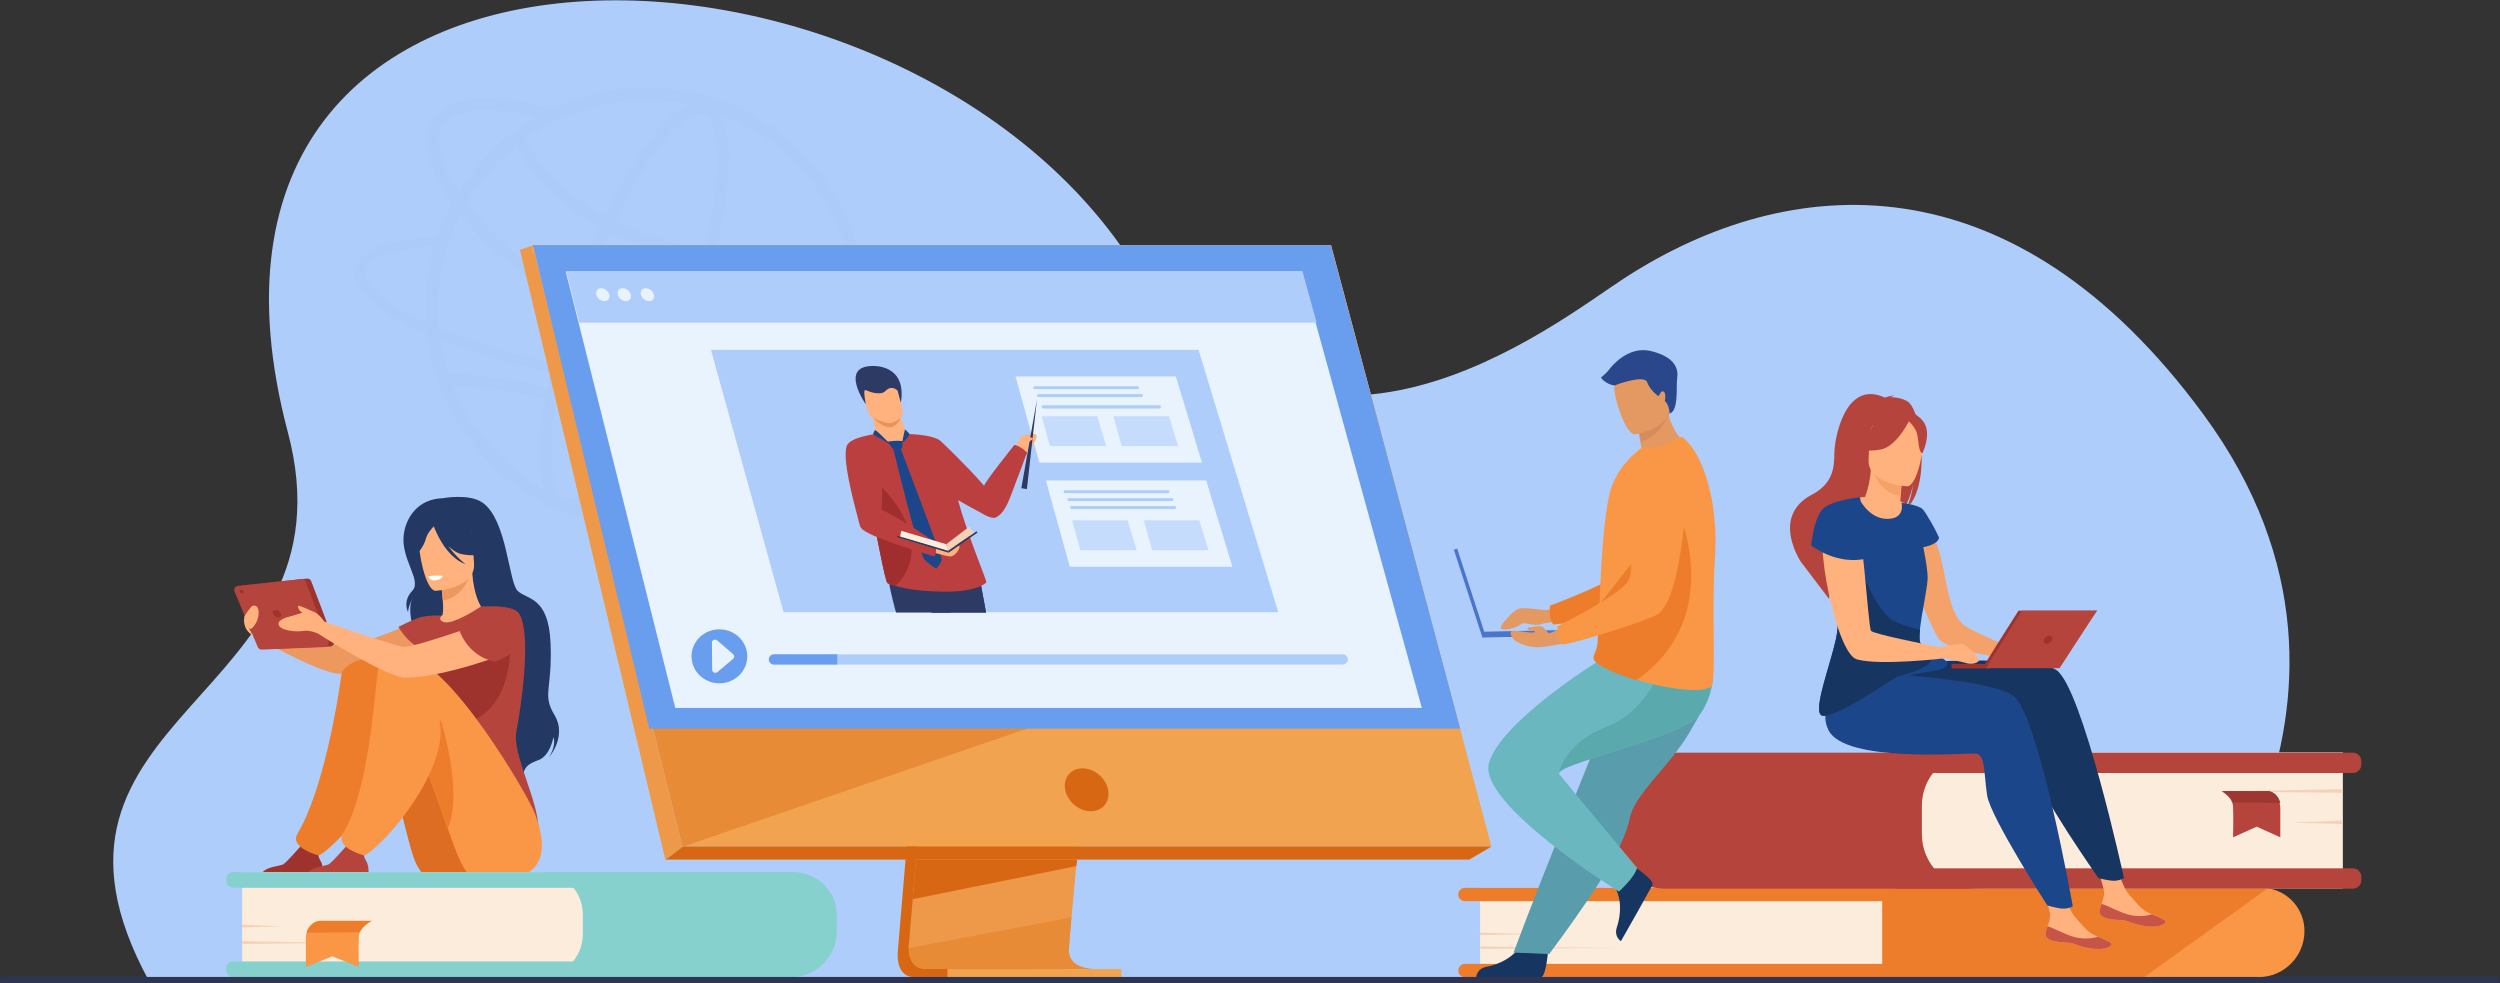 <?xml version="1.0" encoding="utf-8"?>
<svg viewBox="238.243 606.19 3821.761 1503.397" xmlns="http://www.w3.org/2000/svg">
  <rect x="238.243" y="606.19" width="3821.761" height="1503.397" fill="#333333" stroke="none"/>
  <defs>
    <clipPath id="clipPath412" clipPathUnits="userSpaceOnUse">
      <path id="path410" d="m 16439,8432.7 h -5671.1 l -642.3,2321.2 -49.2,177.9 -42,151.8 -98.58,356 h 5589.48 l 108.1,-356 46.1,-151.8 54.2,-177.9 705.3,-2321.2"/>
    </clipPath>
  </defs>
  <g transform="matrix(1.333, 0, 0, -1.333, 0, 2666.667)" id="g10">
    <g transform="scale(0.1)" id="g12">
      <g transform="scale(1.812)" id="g18">
        <path id="path20" style="fill-opacity: 1; fill-rule: nonzero; stroke: none; fill: rgb(175, 205, 251);" d="m 14656,2324.13 c 0,0 1644,1719.32 278,3580.81 -1212,1651.61 -2625,1538.72 -3661.8,868.48 C 10830.7,6487.95 9232.54,5190.97 8148.98,6871.53 6671.32,9163.39 1874.32,9320.66 2808.23,5794.58 3260.18,4088.2 999.115,4026.17 1930.25,2320.48 l 12725.75,3.65"/>
      </g>
      <path id="path22" style="fill:#ed985f;fill-opacity:1;fill-rule:nonzero;stroke:none" d="m 6738.13,8403.9 c 0,0 -835.93,-364.2 -987.67,-357.6 -151.74,6.6 -1086.75,284.8 -1086.75,284.8 l 23.8,-160.8 c 0,0 721.58,-415 973.85,-438.6 248.36,-23.2 1097.6,222.9 1179.59,274.9 81.99,51.9 135.45,344.7 -102.82,397.3"/>
      <path id="path24" style="fill:#233862;fill-opacity:1;fill-rule:nonzero;stroke:none" d="m 6863.72,9743.7 c 0,0 308.38,58.5 461.97,-53.6 278.22,-203.2 293.16,-903.6 397.43,-1008 104.28,-104.3 355.63,-59.8 378,-599.7 22.38,-539.9 -100.07,-585.1 45.76,-826.1 145.83,-241 -61.69,-482.2 -61.69,-482.2 0,0 84.99,133 48.56,229.1 0,0 -35.38,-212 -170.01,-261.6 -134.65,-49.7 -154.57,-86.1 -176.07,-159 0,0 -1148.63,588.6 -1149.89,1006.1 -1.25,417.4 -226.03,831 -115.65,1011.9 0,0 -49.16,-77.4 -55.19,-163.5 0,0 -66.23,126.9 48.57,245 114.8,118.2 -134.67,362.6 -97.73,645.8 25.35,194.4 161.75,407.3 445.94,415.8"/>
      <path id="path26" style="fill:#ffb27d;fill-opacity:1;fill-rule:nonzero;stroke:none" d="m 6636.53,8006.1 c 73.42,-50.9 165.48,-92.9 281.04,-119.6 433.18,-100.1 599.19,266.1 661.54,517.4 -59.07,33.8 -114.66,41.2 -146.76,45.1 -31.31,3.7 -64.24,6.1 -91.51,7.5 -48.64,37.2 -121.12,189.7 -137.15,426.5 l -20.38,-5.5 -341.4,-93.4 c 0,0 15.64,-108.6 23.3,-211.1 5.93,-80.3 6.86,-157 -8.34,-175.8 -26.65,-5.8 -42.63,-9.5 -42.63,-9.5 l -0.18,-0.4 c -4.58,-7.5 -103.62,-170.4 -177.53,-381.2"/>
      <path id="path28" style="fill:#ed985f;fill-opacity:1;fill-rule:nonzero;stroke:none" d="m 6841.89,8784 c 0,0 15.7,-108.4 23.3,-211.1 193.42,19.4 283.18,203.5 318.13,304.5 L 6841.89,8784"/>
      <path id="path30" style="fill:#ffb27d;fill-opacity:1;fill-rule:nonzero;stroke:none" d="m 6784.14,8682.1 c 0,0 459.1,25.4 438.92,311 -20.17,285.7 25.49,481.3 -268.48,477.2 -293.98,-4.1 -343.17,-117.1 -359.62,-214.1 -16.46,-97 69.24,-573.3 189.18,-574.1"/>
      <path id="path32" style="fill:#233862;fill-opacity:1;fill-rule:nonzero;stroke:none" d="m 6597.2,9416 c 64.72,91 119.64,76 151.5,52.3 240.75,155.8 416.87,-36.3 416.87,-36.3 45.38,-202.8 201.59,-309.6 201.59,-309.6 0,0 -79.87,-57.6 -276.11,-21.9 -59.94,10.9 -115.49,49 -163.79,96.5 87.35,-125.1 200.24,-211.6 200.24,-211.6 -237.79,89.8 -353.17,403.3 -364.81,436.5 -26.19,-27.1 -77.45,-85.7 -90.43,-140.4 -17.65,-74.4 -93.75,-190.7 -137.76,-188.7 0,0 -34.36,186.8 62.7,323.2"/>
      <path id="path34" style="fill:#b5453c;fill-opacity:1;fill-rule:nonzero;stroke:none" d="m 7709.88,7072.7 c 41.46,212 176.63,1058.7 41.46,1331.2 -48.55,97.9 -239.05,106.7 -448.06,98.1 -65.04,-42 -312.87,-200.6 -414.67,-180.8 -1.09,0.2 -3.07,0.7 -5.7,1.3 -47.93,12 -66.03,45.7 -26.04,74.7 0.08,0.1 -103.53,10 -232.08,-14.2 -72.61,-13.7 -268.46,-115 -268.46,-115 0,0 98.63,-178.2 244.06,-239.7 -24.73,-221.2 12.04,-318.8 241.53,-829.7 193.92,-431.9 -26.16,-820.8 -26.16,-820.8 0,0 1141.55,-917.8 1147.91,-450.5 4.77,351.8 -306.78,874.5 -253.79,1145.4"/>
      <path id="path36" style="fill:#dd6d22;fill-opacity:1;fill-rule:nonzero;stroke:none" d="m 6759.17,5379.8 c -62.09,7 -117.98,41 -152.69,93 -5.5,8.2 -11.39,17.1 -17.64,26.5 -129.95,196.7 -180.51,799.2 -472.79,1440.9 -71.19,156.3 -326.74,184.4 -396.42,361 0,0 -171.5,572.5 328.27,589.4 499.78,16.9 1338.49,-1592.9 1351.74,-1761.7 12.83,-163.6 330.42,-858.6 -640.47,-749.1"/>
      <path id="path38" style="fill:#9e332e;fill-opacity:1;fill-rule:nonzero;stroke:none" d="m 4772.75,5393 h 711.35 c 0,0 26.59,113.4 -20.11,190.6 -41.34,68.3 -25.5,107.3 5.12,163.8 -32.23,-13.2 -73.91,-25.2 -119.81,-22.6 -35.44,2 -72.92,18.1 -105.79,37.2 -30.61,-34.9 -161.71,-183.5 -202.67,-212.9 -46.49,-33.4 -253.77,-21.5 -268.09,-156.1"/>
      <path id="path40" style="fill:#9e332e;fill-opacity:1;fill-rule:nonzero;stroke:none" d="m 7634.89,8181.9 c 0,0 92.58,-842.3 -507.85,-1018.8 -600.42,-176.5 -770.87,775 -286.09,843.5 484.79,68.4 793.94,175.3 793.94,175.3"/>
      <path id="path42" style="fill:#ed7d2b;fill-opacity:1;fill-rule:nonzero;stroke:none" d="m 5703.37,7725.1 c -42.83,-321.1 -210.1,-1334.7 -505.16,-1829.2 -95.13,-159.4 239.67,-248.8 241.47,-248.3 44.91,11.8 119.71,83.3 154.2,114.4 239.55,215.9 725.83,827.2 725.83,1317.3 0,239 4.2,695.4 -169.57,811.4 -107.02,71.4 -429.75,-38.1 -446.77,-165.6"/>
      <path id="path44" style="fill:#f99746;fill-opacity:1;fill-rule:nonzero;stroke:none" d="m 7183.34,5393 c 0,0 -26.36,36.7 -72.32,106.3 -54.71,82.9 -115.25,246 -188.7,455 -77.15,219.4 -168.69,489.4 -283.07,770.2 -35.3,86.7 -72.79,174.5 -112.66,262.1 -71.19,156.3 -267.04,134.7 -336.72,311.3 0,0 -271.87,612.3 227.9,629.2 499.78,16.9 1449.47,-1638 1504.05,-1798.2 59.74,-175.5 351.22,-904 -738.48,-735.9"/>
      <path id="path46" style="fill:#b5453c;fill-opacity:1;fill-rule:nonzero;stroke:none" d="m 5294.93,5393 h 711.34 c 0,0 26.6,113.4 -20.1,190.6 -41.35,68.3 -25.5,107.3 5.11,163.8 -32.22,-13.2 -73.91,-25.2 -119.81,-22.6 -35.43,2 -72.92,18.1 -105.78,37.2 -30.62,-34.9 -161.71,-183.5 -202.67,-212.9 -46.49,-33.4 -253.78,-21.5 -268.09,-156.1"/>
      <path id="path48" style="fill:#ed7d2b;fill-opacity:1;fill-rule:nonzero;stroke:none" d="m 6922.32,5954.3 c -77.15,219.4 -168.69,489.4 -283.07,770.2 29.87,212.8 94.31,399 202.67,474.1 0,0 262.87,-814.4 80.4,-1244.3"/>
      <path id="path50" style="fill:#f99746;fill-opacity:1;fill-rule:nonzero;stroke:none" d="m 6118.61,7747.9 c -42.84,-321.2 -103.16,-1357.5 -398.23,-1852 -95.13,-159.4 239.67,-248.8 241.48,-248.3 44.91,11.8 119.71,83.3 154.19,114.4 239.56,215.9 725.84,827.2 725.84,1317.3 0,239 -280.45,676.2 -454.22,792.2 -107.02,71.5 -252.04,3.9 -269.06,-123.6"/>
      <path id="path52" style="fill:#9e332e;fill-opacity:1;fill-rule:nonzero;stroke:none" d="m 4578.78,8744.9 728.49,77.4 c 21.24,2.3 41.32,-10.1 48.92,-30 l 260.64,-684.9 c 11.43,-30 -9.95,-62.4 -42.05,-63.7 l -722.86,-29.2 c -19.64,-0.8 -37.7,10.7 -45.28,28.9 L 4540.37,8680 c -12.14,29.1 7.12,61.6 38.41,64.9"/>
      <path id="path54" style="fill:#b5453c;fill-opacity:1;fill-rule:nonzero;stroke:none" d="m 4515.5,8738.3 728.49,77.4 c 21.23,2.2 41.32,-10.1 48.92,-30.1 l 260.64,-684.8 c 11.43,-30.1 -9.95,-62.5 -42.05,-63.7 l -722.86,-29.2 c -19.64,-0.8 -37.7,10.7 -45.28,28.8 l -266.27,636.7 c -12.14,29 7.11,61.6 38.41,64.9"/>
      <path id="path56" style="fill:#9e332e;fill-opacity:1;fill-rule:nonzero;stroke:none" d="m 4919.3,8418.5 c -8.9,24.5 3.7,44.3 28.15,44.3 24.44,0 51.48,-19.8 60.38,-44.3 8.89,-24.4 -3.71,-44.2 -28.16,-44.2 -24.45,0 -51.48,19.8 -60.37,44.2"/>
      <path id="path58" style="fill:#9e332e;fill-opacity:1;fill-rule:nonzero;stroke:none" d="m 4537.3,8673.6 c -4.37,12 1.82,21.7 13.83,21.7 12.01,0 25.3,-9.7 29.67,-21.7 4.37,-12 -1.83,-21.8 -13.84,-21.8 -12.01,0 -25.29,9.8 -29.66,21.8"/>
      <path id="path60" style="fill:#ffb27d;fill-opacity:1;fill-rule:nonzero;stroke:none" d="m 7579.11,8403.9 c 0,0 -1009.64,-371.8 -1161.33,-364.2 -98.06,4.9 -913.08,291.4 -913.08,291.4 0,0 -60.47,93 -126.2,112.4 -0.02,0.1 -115.86,53.2 -148.97,63.1 -33.12,10 -26.5,-0.1 -16.56,-31.5 5.15,-16.3 23.65,-32.2 40.28,-45.1 -55.68,-15.3 -110.68,-36 -136.32,-40.9 -43.05,-8.3 -165.58,-48.1 -129.15,-107.7 36.43,-59.6 205.32,-72.8 278.17,-59.6 72.85,13.3 165.58,-29.1 165.58,-29.1 0,0 793.27,-509.9 1011.36,-507.3 430.56,4.9 1157.06,269.2 1239.05,321.2 81.99,51.9 135.44,344.7 -102.83,397.3"/>
      <path id="path62" style="fill:#ffb27d;fill-opacity:1;fill-rule:nonzero;stroke:none" d="m 4590.54,8390.7 c 0,0 73.05,115.6 96.97,120.3 72.88,14.4 72.88,-81.6 57.43,-143.5 -16.59,-66.4 -72.71,-129 -88.24,-123.6 -15.53,5.5 -83.34,85.8 -66.16,146.8"/>
      <path id="path64" style="fill:#ffb27d;fill-opacity:1;fill-rule:nonzero;stroke:none" d="m 4587.77,8367.5 c 0,0 -23.35,-129.6 99.74,-197.2 l -99.74,197.2"/>
      <path id="path66" style="fill:#ffffff;fill-opacity:1;fill-rule:nonzero;stroke:none" d="m 6698.19,8846.4 c 0,0 43.4,17.2 165.53,7.3 0,0 -6.48,-47.7 -96.56,-52.4 -51.02,-2.6 -68.97,45.1 -68.97,45.1"/>
      <path id="path68" style="fill:#b5453c;fill-opacity:1;fill-rule:nonzero;stroke:none" d="m 7058.94,8220.5 c 0,0 90.3,-285.8 400.42,-350.9 0,0 512.13,157.8 257.14,506.7 0,0 -252.12,187.3 -657.56,-155.8"/>
      <path id="path70" style="fill:#adcbf9;fill-opacity:1;fill-rule:nonzero;stroke:none" d="m 11392.2,11001.1 c -0.7,-1.2 -0.7,-1.9 -1.3,-3.2 -16.1,-37.2 -32.8,-74.4 -50.7,-111 -115.6,-239.4 -270.2,-456.4 -460.2,-646.4 -218.3,-218.9 -473.1,-390.2 -756.8,-510.3 -293.98,-124.5 -605.28,-187.4 -926.86,-187.4 -321.57,0 -633.52,62.9 -927.49,187.4 -283.71,120.1 -537.89,291.4 -756.76,510.3 -218.88,218.9 -390.9,473.7 -510.93,757.4 -77.02,183 -130.3,372.3 -159.18,567.4 -7.06,43 -12.19,86 -16.05,129.7 -5.13,51.3 -8.98,103.3 -10.27,155.3 -0.64,25.1 -1.28,49.4 -1.28,74.5 0,28.9 0.64,58.4 1.28,87.3 8.34,216.3 44.93,427.5 109.12,631.6 10.91,34.6 22.46,68.6 35.3,102.7 12.84,35.3 26.32,70.6 41.08,105.2 21.18,48.8 43.01,97 66.76,143.8 22.46,44.9 46.21,88.6 71.24,131.6 69.97,119.4 150.2,232.4 240.06,338.3 37.23,43.6 75.74,86 116.18,127 5.77,5.8 10.91,11 16.69,16.7 181,181 387.04,329.9 613.62,444.2 46.86,23.7 94.35,45.6 143.14,66.1 12.83,5.8 26.31,10.9 39.15,16.1 281.78,113.6 580.89,171.3 888.34,171.3 321.58,0 632.88,-62.9 926.86,-187.4 283.7,-120 538.5,-291.4 756.8,-510.3 218.8,-218.8 390.9,-473.7 510.9,-757.4 123.9,-293.3 186.8,-605.2 186.8,-926.8 0,-320.3 -62.3,-631 -185.5,-923.7 z m 133.5,1907.7 c -127.1,301 -309.4,571.9 -541.8,803.6 -232.3,232.3 -502.5,414.6 -803.6,542.4 -311.93,131.5 -643.13,198.3 -983.96,198.3 -341.47,0 -672.68,-66.8 -984.62,-198.3 -37.23,-16.1 -74.45,-32.8 -110.4,-50.1 -59.69,-28.9 -118.75,-59.7 -175.23,-93.1 -188.71,-109.1 -362.01,-242.6 -517.99,-399.2 -32.73,-32.1 -64.18,-65.5 -94.99,-100.2 -38.52,-42.3 -75.1,-86.6 -110.4,-131.5 -56.48,-71.9 -108.48,-147 -156.62,-224 -26.96,-43.1 -51.99,-87.3 -76.38,-131.6 -37.87,-70 -71.89,-141.9 -103.34,-216.3 -23.75,-55.9 -44.93,-111.7 -64.19,-168.9 -12.19,-34.6 -23.11,-69.3 -33.37,-104.6 -51.35,-173.3 -82.8,-352.4 -95,-534 -3.85,-53.9 -5.78,-107.9 -6.42,-162.4 v -14.1 c 0,-54.6 1.93,-109.1 5.14,-163.1 2.56,-44.3 7.05,-88.5 12.19,-132.8 26.96,-236.9 87.94,-467.3 181.65,-688.1 127.09,-301 309.38,-571.9 541.73,-804.3 232.36,-231.7 502.58,-414 803.62,-541.7 311.94,-131.6 643.15,-198.3 984.62,-198.3 340.83,0 672.03,66.7 983.96,198.3 301.1,127.7 571.3,310 803.6,541.7 226,226 405.1,489.1 531.5,780.6 3.2,7.7 7.1,16 10.3,23.7 14.1,33.4 27.6,66.8 39.8,100.1 105.9,281.8 159.1,579 159.1,883.9 0,341.5 -66.7,672.6 -198.9,984 z m -4711.32,-984 c 0,28.9 0.64,58.4 1.28,87.3 8.34,216.3 44.93,427.5 109.12,631.6 -53.92,-2 -105.91,-5.2 -155.97,-8.4 -51.35,-173.3 -82.8,-352.4 -95,-534 -3.85,-53.9 -5.78,-107.9 -6.42,-162.4 v -14.1 c 0,-54.6 1.93,-109.1 5.14,-163.1 49.42,-23.1 100.13,-44.9 153.4,-66.7 -5.13,51.3 -8.98,103.3 -10.27,155.3 -0.64,25.1 -1.28,49.4 -1.28,74.5"/>
      <path id="path72" style="fill:#adcbf9;fill-opacity:1;fill-rule:nonzero;stroke:none" d="m 11996.2,11415.1 -195.8,4.5 c 62.9,-81.5 77,-156.6 37.9,-220.1 -39.2,-64.9 -132.9,-118.1 -272.8,-158.6 -51.4,-15.4 -109.2,-28.2 -173.3,-39.8 -171.4,-30.8 -385.2,-48.7 -634.8,-51.3 -631.6,-7.7 -1415.99,78.3 -2208.06,240.7 -533.39,109.7 -1026.34,245.2 -1439.06,394.1 -62.91,22.5 -123.88,45.6 -182.29,68.7 -34.66,13.5 -68.68,27.6 -102.06,41.7 -53.27,21.8 -103.98,43.6 -153.4,66.7 -34.67,15.5 -68.04,31.5 -100.78,47.5 -455.08,222.1 -663.04,436.5 -569.97,588.6 75.1,123.3 348.53,206.7 767.03,237.5 50.06,3.2 102.05,6.4 155.97,8.4 10.91,34.6 22.46,68.6 35.3,102.7 -54.55,-1.3 -107.19,-3.9 -157.9,-6.5 -527.61,-31.4 -810.03,-124.3 -912.73,-292.4 -119.39,-195.8 43.65,-458.5 565.48,-714 71.89,-35.3 148.92,-70 229.79,-104.6 50.71,-21.2 103.34,-42.4 157.26,-63.6 25.03,-9.6 50.07,-19.2 75.1,-28.9 61.61,-23.1 124.52,-46.2 189.35,-68.6 405.66,-140.6 878.07,-267.7 1385.14,-372.3 709.26,-145.1 1414.04,-231.1 2016.73,-245.2 88.6,-2.6 174.6,-2.6 258,-1.9 216.4,2.5 408.9,15.4 573.9,38.5 62.2,8.3 120.6,18.6 175.2,30.2 257.4,53.2 426.8,136.7 494.2,247.1 46.9,76.4 41.1,161.1 -13.4,250.9"/>
      <path id="path74" style="fill:#adcbf9;fill-opacity:1;fill-rule:nonzero;stroke:none" d="m 10915.7,11477.7 c -2.5,-4.5 -5.1,-9.1 -7.9,-13.5 -77.4,-122.9 -250.4,-186.4 -493.4,-186.3 -116.2,0 -248.5,14.5 -393.8,44 -478.03,97 -1043.11,340.5 -1591.08,685.9 -538.67,339.4 -995.73,736 -1290.14,1119.2 -5.14,6.7 -10.16,13.3 -15.18,19.9 -27.94,37.1 -54.01,73.6 -78.16,109.5 -214.74,318.8 -279.3,589.1 -176.42,752.3 77.43,122.9 250.46,186.3 493.41,186.3 116.19,0 248.47,-14.5 393.85,-44 55.19,-11.2 111.57,-24.3 168.91,-39.4 65.35,-17.1 131.94,-36.7 199.66,-58.6 46.95,23.7 94.87,45.8 143.57,66.4 12.92,5.5 25.84,10.8 38.88,16 -69.92,25.4 -138.94,48.5 -206.88,69.1 -108.75,33.2 -214.68,60.4 -316.88,81.1 -515.87,104.7 -881.95,32.3 -1030.66,-203.7 -141.54,-224.6 -64.45,-562.6 216.48,-956.9 14.34,-20.1 29.18,-40.4 44.59,-60.8 17.21,-22.8 35.04,-45.7 53.38,-68.6 304.58,-380.7 758.59,-770.2 1288.39,-1104 561.69,-353.9 1143.07,-604.1 1636.99,-704.3 154.29,-31.3 295.09,-46.8 420.79,-46.8 294.6,0 505.6,85.1 609.9,250.5 17.1,27.3 31.1,56.2 41.9,86.7 h -150.2"/>
      <path id="path76" style="fill:#adcbf9;fill-opacity:1;fill-rule:nonzero;stroke:none" d="m 9819.17,14154.4 c -274.43,0 -849.36,-768.5 -1299.68,-2010.2 -217.29,-599.1 -359.14,-1184.1 -399.42,-1647.3 -43.33,-498.3 45.68,-713.7 143.43,-749.2 12.54,-4.5 25.66,-6.8 40.11,-6.8 274.42,0 849.35,768.6 1299.68,2010.2 217.29,599.2 359.14,1184.2 399.41,1647.4 43.3,498.3 -45.66,713.7 -143.41,749.1 -12.54,4.6 -25.67,6.8 -40.12,6.8 z M 8303.61,9607 c -29.87,0 -58.73,5 -85.78,14.8 -433.76,157.3 -233.2,1440.6 175.74,2568.1 378.21,1042.8 989.34,2098.4 1425.6,2098.4 29.87,0 58.74,-4.9 85.79,-14.7 247.04,-89.6 262.04,-531.7 231.24,-886.7 -41.3,-474.5 -185.83,-1071.6 -406.99,-1681.4 C 9351,10662.7 8739.87,9607 8303.61,9607"/>
      <path id="path78" style="fill:#adcbf9;fill-opacity:1;fill-rule:nonzero;stroke:none" d="m 10891,12384.4 c -483.2,0 -924.69,45.8 -1318.77,137.3 -471.39,109.5 -876.67,284.1 -1204.6,519.1 -564.38,404.3 -703.07,844 -708.7,862.5 l 128.11,39.1 c 1.29,-4.2 135.36,-421.6 667.91,-799.4 494.94,-351.1 1444.33,-739 3156.75,-592.7 l 11.3,-133.5 c -253.3,-21.6 -497.6,-32.4 -732,-32.4"/>
      <path id="path80" style="fill:#adcbf9;fill-opacity:1;fill-rule:nonzero;stroke:none" d="m 10415.8,9753.6 c -936.83,697.4 -1862.07,1009.6 -2473.29,1148.7 -660.6,150.4 -1102.91,136.2 -1107.29,136 l -4.9,133.9 c 18.63,0.7 464.37,14.9 1141.92,-139.3 623.79,-142 1567.97,-460.5 2523.56,-1171.9 l -80,-107.4"/>
      <g transform="scale(1.731)" id="g82">
        <path id="path84" style="fill:#f99746;fill-opacity:1;fill-rule:nonzero;stroke:none" d="m 16300,2761.46 c 0,-84.36 -34.3,-160.69 -89.5,-215.98 -55.2,-55.36 -131.6,-89.5 -216,-89.5 h -2488.6 v 592.41 h 2507.3 c 15.6,0 31.1,-1.27 46.1,-3.7 136.5,-22.13 240.7,-140.46 240.7,-283.23"/>
      </g>
      <g transform="scale(1.483)" id="g86">
        <path id="path88" style="fill:#fcecdb;fill-opacity:1;fill-rule:nonzero;stroke:none" d="m 16300,3215.58 c 0,-96.02 -38.6,-182.93 -101.3,-246.11 l -1.1,-1.08 c -63.2,-63.24 -150.6,-102.35 -247,-102.35 H 12651 v 691.32 h 3307.3 c 96,0 182.8,-39.64 244.9,-103.43 59.9,-61.56 96.8,-145.57 96.8,-238.35"/>
      </g>
      <g transform="scale(1.508)" id="g90">
        <path id="path92" style="fill:#ed7d2b;fill-opacity:1;fill-rule:nonzero;stroke:none" d="m 16300,2869.55 c 0,-14.13 -5.6,-26.79 -14.9,-36.01 -9.2,-9.15 -21.9,-14.92 -35.9,-14.92 h -3923.1 c -28.2,0 -50.9,22.81 -50.9,50.93 0,13.99 5.6,26.72 14.9,35.94 9.2,9.21 22,14.85 36,14.85 h 3923.1 c 28.1,0 50.8,-22.74 50.8,-50.79"/>
      </g>
      <g transform="scale(1.508)" id="g94">
        <path id="path96" style="fill:#ed7d2b;fill-opacity:1;fill-rule:nonzero;stroke:none" d="m 16300,3447.65 c 0,-14.06 -5.6,-26.72 -14.9,-35.94 -9.2,-9.22 -21.9,-14.92 -35.9,-14.92 h -3923.1 c -28.2,0 -50.9,22.74 -50.9,50.86 0,14.06 5.6,26.79 14.9,36 9.2,9.16 22,14.86 36,14.86 h 3923.1 c 28.1,0 50.8,-22.81 50.8,-50.86"/>
      </g>
      <g transform="scale(1.191)" id="g98">
        <path id="path100" style="fill:#f4d2b8;fill-opacity:1;fill-rule:nonzero;stroke:none" d="m 15749.3,3998.3 550.7,-14.52 -550.7,-8.73 v 23.25"/>
      </g>
      <g transform="scale(1.247)" id="g102">
        <path id="path104" style="fill:#f4d2b8;fill-opacity:1;fill-rule:nonzero;stroke:none" d="m 15048,3691.23 1252,-13.79 -1252,-8.34 v 22.13"/>
      </g>
      <g transform="scale(1.705)" id="g106">
        <path id="path108" style="fill:#ed7d2b;fill-opacity:1;fill-rule:nonzero;stroke:none" d="m 16300,3090.32 -830.5,-597.54 h -1761.2 v 601.29 h 2544.8 c 15.9,0 31.7,-1.29 46.9,-3.75"/>
      </g>
      <path id="path110" style="fill:#86d1cd;fill-opacity:1;fill-rule:nonzero;stroke:none" d="M 10855.9,4250.7 H 7893.61 v 1205.5 h 2994.49 c 273.9,0 495.9,-222.1 495.9,-496 v -181.4 c 0,-291.7 -236.4,-528.1 -528.1,-528.1"/>
      <path id="path112" style="fill:#fcecdb;fill-opacity:1;fill-rule:nonzero;stroke:none" d="M 7977.81,4250.7 H 4564.62 v 1205.5 h 3424.12 c 266.21,0 482.01,-215.9 482.01,-482.1 v -230.5 c 0,-272.2 -220.7,-492.9 -492.94,-492.9"/>
      <path id="path114" style="fill:#86d1cd;fill-opacity:1;fill-rule:nonzero;stroke:none" d="m 8687.71,4250.7 h -4227.7 c -42.3,0 -76.59,34.2 -76.59,76.5 v 27.2 c 0,42.3 34.29,76.5 76.59,76.5 h 4227.7 c 42.29,0 76.58,-34.2 76.58,-76.5 v -27.2 c 0,-42.3 -34.29,-76.5 -76.58,-76.5"/>
      <path id="path116" style="fill:#86d1cd;fill-opacity:1;fill-rule:nonzero;stroke:none" d="m 8687.71,5275.9 h -4227.7 c -42.3,0 -76.59,34.2 -76.59,76.5 v 27.2 c 0,42.3 34.29,76.6 76.59,76.6 h 4227.7 c 42.29,0 76.58,-34.3 76.58,-76.6 v -27.2 c 0,-42.3 -34.29,-76.5 -76.58,-76.5"/>
      <path id="path118" style="fill:#f4d2b8;fill-opacity:1;fill-rule:nonzero;stroke:none" d="m 4564.62,4853.4 473.57,-20.3 -473.57,-12.2 z"/>
      <path id="path120" style="fill:#f4d2b8;fill-opacity:1;fill-rule:nonzero;stroke:none" d="M 4564.62,4664.3 5691.27,4644 4564.62,4631.8 Z"/>
      <path id="path122" style="fill:#d86713;fill-opacity:1;fill-rule:nonzero;stroke:none" d="m 12525.1,9797.2 -439.7,-5228.6 c 0,0 -46.1,-317 189.7,-317.5 387.6,-1 1929.3,0 1929.3,0 0,0 -291.7,65.9 -288.2,214.4 4.2,175 514,5381.2 514,5381.2 l -1905.1,-49.5"/>
      <path id="path124" style="fill:#ee9849;fill-opacity:1;fill-rule:nonzero;stroke:none" d="m 14329.5,4345.9 c -76.2,-0.2 -1548.8,-4.8 -1926.3,0 -164.5,2.1 -193.3,146.3 -194.7,239.6 -0.6,44.8 5,77.9 5,77.9 l 11.5,135.9 29.1,346.4 25.7,306 33.1,393.2 27.9,331.9 312.4,3715.3 1905.1,49.5 c 0,0 -214.7,-2178.8 -366.6,-3764.8 -16.9,-176.7 -33,-346.1 -48,-504.3 -4.8,-50.5 -9.4,-99.8 -14,-147.9 -14,-150.1 -26.9,-287.9 -38.1,-409.5 -5.9,-64.2 -11.4,-123.7 -16.3,-178.3 -19.4,-213.9 -30.7,-350.5 -30.9,-376.5 -0.1,-15.1 1.2,-29.2 3.7,-42.3 31.3,-166.6 252.8,-172.1 281.4,-172.1"/>
      <g transform="scale(1.159)" id="g126">
        <path id="path128" style="fill:#f1a34f;fill-opacity:1;fill-rule:nonzero;stroke:none" d="m 6817.9,10912.7 924.58,-3713.84 126.6,-508.59 430.62,-1729.82 H 16300 L 14712.8,10912.7 H 6817.9"/>
      </g>
      <path id="path130" style="fill:#ee9849;fill-opacity:1;fill-rule:nonzero;stroke:none" d="m 7898.54,12642.4 -148.44,-49.5 1667.78,-6995.9 197.36,149.7 -1716.7,6895.7"/>
      <g transform="scale(1.159)" id="g132">
        <path id="path134" style="fill:#d86713;fill-opacity:1;fill-rule:nonzero;stroke:none" d="m 8129.35,4831.23 h 7951.05 l 219.6,129.22 H 8299.71 l -170.36,-129.22"/>
      </g>
      <path id="path136" style="fill:#f1a34f;fill-opacity:1;fill-rule:nonzero;stroke:none" d="M 12652.6,4249.1 H 14647 v 94.7 h -1994.4 v -94.7"/>
      <g transform="scale(1.138)" id="g138">
        <path id="path140" style="fill:#f1a34f;fill-opacity:1;fill-rule:nonzero;stroke:none" d="M 16204.1,6168.24 14882.2,11032.6 H 6929.85 v 80.2 h 8052.65 l 1317.5,-4933.75 -95.9,-10.81"/>
      </g>
      <path id="path142" style="fill:#d86713;fill-opacity:1;fill-rule:nonzero;stroke:none" d="m 14140,5597 -10.3,-72.4 -1875.6,-378.9 25.7,306 12.3,145.3 H 14140"/>
      <path id="path144" style="fill:#e78b37;fill-opacity:1;fill-rule:nonzero;stroke:none" d="m 14329.5,4345.9 c -76.2,-0.2 -1548.8,-4.8 -1926.2,0 -164.6,2.1 -193.4,146.3 -194.8,239.6 l 1866.8,351.3 c -19.4,-213.9 -30.7,-350.5 -30.9,-376.5 -0.1,-15.1 1.2,-29.2 3.7,-42.3 31.3,-166.6 252.8,-172.1 281.4,-172.1"/>
      <path id="path146" style="fill:#e78b37;fill-opacity:1;fill-rule:nonzero;stroke:none" d="M 13686.7,7142.6 9615.24,5746.7 9116.35,7750.7 Z"/>
      <g transform="scale(1.137)" id="g148">
        <path id="path150" style="fill:#699dee;fill-opacity:1;fill-rule:nonzero;stroke:none" d="M 6948.45,11121.7 H 14994.5 L 16300,6246.31 H 8120.71 L 6948.45,11121.7"/>
      </g>
      <path id="path152" style="fill:#d86713;fill-opacity:1;fill-rule:nonzero;stroke:none" d="m 14495.1,6399.8 c -26.4,136 -158,246.1 -293.9,246.1 -135.9,0 -224.7,-110.1 -198.3,-246.1 26.5,-135.9 158.1,-246.1 294,-246.1 135.9,0 224.7,110.2 198.2,246.1"/>
      <g transform="scale(1.11)" id="g154">
        <path id="path156" style="fill:#e9f3fe;fill-opacity:1;fill-rule:nonzero;stroke:none" d="M 16300,6611.51 H 8586.84 l -873.5,3479.69 -66.95,266.8 -57.15,227.7 -133.96,533.7 h 7601.92 l 147.1,-533.7 62.8,-227.7 73.6,-266.8 959.3,-3479.69"/>
      </g>
      <g transform="scale(1.036)" id="g158">
        <path id="path160" style="fill:#afcdfb;fill-opacity:1;fill-rule:nonzero;stroke:none" d="M 16300,11348.5 H 8136.15 l -143.62,572.2 h 8149.77 l 157.7,-572.2"/>
      </g>
      <path id="path162" style="fill:#e9f3fe;fill-opacity:1;fill-rule:nonzero;stroke:none" d="m 8626.58,12077.8 c -10.2,40.9 14.7,74.1 55.61,74.1 40.91,0 82.34,-33.2 92.54,-74.1 10.2,-40.9 -14.7,-74.1 -55.6,-74.1 -40.92,0 -82.35,33.2 -92.55,74.1"/>
      <path id="path164" style="fill:#e9f3fe;fill-opacity:1;fill-rule:nonzero;stroke:none" d="m 8872.71,12077.8 c -10.21,40.9 14.69,74.1 55.6,74.1 40.91,0 82.34,-33.2 92.54,-74.1 10.2,-40.9 -14.69,-74.1 -55.6,-74.1 -40.91,0 -82.34,33.2 -92.54,74.1"/>
      <path id="path166" style="fill:#e9f3fe;fill-opacity:1;fill-rule:nonzero;stroke:none" d="m 9137.73,12077.8 c -10.2,40.9 14.7,74.1 55.61,74.1 40.91,0 82.34,-33.2 92.54,-74.1 10.2,-40.9 -14.69,-74.1 -55.61,-74.1 -40.9,0 -82.34,33.2 -92.54,74.1"/>
      <path id="path168" style="fill:#699dee;fill-opacity:1;fill-rule:nonzero;stroke:none" d="m 9717.8,7930.7 c 0,170.9 143.12,309.5 319.7,309.5 176.5,0 319.6,-138.6 319.6,-309.5 0,-171 -143.1,-309.5 -319.6,-309.5 -176.58,0 -319.7,138.5 -319.7,309.5"/>
      <path id="path170" style="fill:#e9f3fe;fill-opacity:1;fill-rule:nonzero;stroke:none" d="m 10011.8,8113.1 183.6,-158.8 c 16.2,-14 16.1,-38.5 -0.3,-52.3 l -180.5,-152.3 c -23.21,-19.6 -59.42,-3.8 -59.72,25.9 l -3.13,311.2 c -0.3,30.3 36.68,46.5 60.05,26.3"/>
      <g transform="scale(1.058)" id="g172">
        <path id="path174" style="fill:#afcdfb;fill-opacity:1;fill-rule:nonzero;stroke:none" d="m 16300,7462.36 c 0,-15.12 -6.2,-28.93 -16.2,-38.85 -10,-10.02 -23.8,-16.26 -38.9,-16.26 h -6166.1 c -30.3,0 -55.1,24.86 -55.1,55.11 0,15.12 6.2,28.92 16.2,38.94 10,10.02 23.8,16.26 38.9,16.26 h 6166.1 c 30.3,0 55.1,-24.86 55.1,-55.2"/>
      </g>
      <path id="path176" style="fill:#699dee;fill-opacity:1;fill-rule:nonzero;stroke:none" d="M 11389.2,7953.3 V 7836.6 H 10663 c -32.1,0 -58.3,26.3 -58.3,58.3 0,16 6.6,30.6 17.1,41.2 10.6,10.6 25.2,17.2 41.2,17.2 h 726.2"/>
      <g transform="scale(1.009)" id="g178">
        <path id="path180" style="fill:#afcdfb;fill-opacity:1;fill-rule:nonzero;stroke:none" d="m 16300,8361.4 h -5623.1 l -636.9,2301.5 -48.8,176.5 -41.64,150.5 -97.75,353 H 15394 l 107.2,-353 45.7,-150.5 53.8,-176.5 699.3,-2301.5"/>
      </g>
      <path id="path182" style="fill:#e9f3fe;fill-opacity:1;fill-rule:nonzero;stroke:none" d="m 15571.9,10151.8 h -1864.6 l -211.2,763.2 -16.2,58.5 -13.7,49.9 -32.5,117 h 1837.8 l 35.5,-117 15.2,-49.9 17.8,-58.5 231.9,-763.2"/>
      <path id="path184" style="fill:#c6dcfc;fill-opacity:1;fill-rule:nonzero;stroke:none" d="m 14474.6,10340.9 h -646.5 l -73.2,264.7 -5.7,20.2 -4.7,17.4 -11.3,40.5 h 637.2 l 12.4,-40.5 5.2,-17.4 6.2,-20.2 80.4,-264.7"/>
      <path id="path186" style="fill:#c6dcfc;fill-opacity:1;fill-rule:nonzero;stroke:none" d="m 15297.7,10340.9 h -646.5 l -73.3,264.7 -5.6,20.2 -4.8,17.4 -11.2,40.5 h 637.2 l 12.3,-40.5 5.3,-17.4 6.2,-20.2 80.4,-264.7"/>
      <path id="path188" style="fill:#afcdfb;fill-opacity:1;fill-rule:nonzero;stroke:none" d="m 14834.4,10995.1 h -1181.6 c -9.2,0 -16.8,7.6 -16.8,16.9 0,9.2 7.6,16.8 16.8,16.8 h 1181.6 c 9.3,0 16.8,-7.6 16.8,-16.8 0,-9.3 -7.5,-16.9 -16.8,-16.9"/>
      <path id="path190" style="fill:#afcdfb;fill-opacity:1;fill-rule:nonzero;stroke:none" d="m 14878.2,10904.2 h -1181.6 c -9.3,0 -16.8,7.6 -16.8,16.9 0,9.2 7.5,16.8 16.8,16.8 h 1181.6 c 9.2,0 16.8,-7.6 16.8,-16.8 0,-9.3 -7.6,-16.9 -16.8,-16.9"/>
      <path id="path192" style="fill:#afcdfb;fill-opacity:1;fill-rule:nonzero;stroke:none" d="m 15082.5,10772.2 h -1330.3 c -10.4,0 -19,8.5 -19,18.9 0,10.5 8.6,19 19,19 h 1330.3 c 10.4,0 18.9,-8.5 18.9,-19 0,-10.4 -8.5,-18.9 -18.9,-18.9"/>
      <path id="path194" style="fill:#e9f3fe;fill-opacity:1;fill-rule:nonzero;stroke:none" d="m 15920.3,8958.4 h -1864.6 l -211.2,763.2 -16.1,58.5 -13.8,49.9 -32.4,117 h 1837.7 l 35.6,-117 15.1,-49.9 17.8,-58.5 231.9,-763.2"/>
      <path id="path196" style="fill:#c6dcfc;fill-opacity:1;fill-rule:nonzero;stroke:none" d="m 14823,9147.5 h -646.5 l -73.2,264.7 -5.6,20.2 -4.8,17.3 -11.3,40.6 h 637.2 l 12.4,-40.6 5.2,-17.3 6.2,-20.2 80.4,-264.7"/>
      <path id="path198" style="fill:#c6dcfc;fill-opacity:1;fill-rule:nonzero;stroke:none" d="m 15646.1,9147.5 h -646.5 l -73.2,264.7 -5.7,20.2 -4.7,17.3 -11.3,40.6 h 637.2 l 12.3,-40.6 5.3,-17.3 6.2,-20.2 80.4,-264.7"/>
      <path id="path200" style="fill:#afcdfb;fill-opacity:1;fill-rule:nonzero;stroke:none" d="m 15182.8,9801.7 h -1181.6 c -9.2,0 -16.8,7.6 -16.8,16.9 0,9.2 7.6,16.8 16.8,16.8 h 1181.6 c 9.3,0 16.8,-7.6 16.8,-16.8 0,-9.3 -7.5,-16.9 -16.8,-16.9"/>
      <path id="path202" style="fill:#afcdfb;fill-opacity:1;fill-rule:nonzero;stroke:none" d="M 15226.6,9710.8 H 14045 c -9.3,0 -16.8,7.6 -16.8,16.9 0,9.2 7.5,16.8 16.8,16.8 h 1181.6 c 9.2,0 16.8,-7.6 16.8,-16.8 0,-9.3 -7.6,-16.9 -16.8,-16.9"/>
      <path id="path204" style="fill:#afcdfb;fill-opacity:1;fill-rule:nonzero;stroke:none" d="M 15258.6,9620 H 14077 c -9.3,0 -16.9,7.5 -16.9,16.8 0,9.2 7.6,16.8 16.9,16.8 h 1181.6 c 9.2,0 16.8,-7.6 16.8,-16.8 0,-9.3 -7.6,-16.8 -16.8,-16.8"/>
      <path id="path206" style="fill:#f99746;fill-opacity:1;fill-rule:nonzero;stroke:none" d="m 6050.2,4896.7 c 0,0 -103.01,-49.5 -137.12,-130.8 -6.03,-14.2 -9.9,-29.4 -10.69,-45.5 -5.69,-108 0,-352.4 0,-352.4 L 5598.24,4490.2 5294.88,4368 v 331.3 c 0,62.6 26.04,123.6 74.36,163.5 23.43,19.3 51.85,33.9 84.03,33.9 h 596.93"/>
      <path id="path208" style="fill:#ed7d2b;fill-opacity:1;fill-rule:nonzero;stroke:none" d="m 6050.2,4896.7 c 0,0 -103.01,-49.5 -137.12,-130.8 l -609.52,-4.8 c 0,0 23.93,116.4 149.71,135.6 h 596.93"/>
      <g transform="scale(1.505)" id="g210">
        <path id="path212" style="fill:#b5453c;fill-opacity:1;fill-rule:nonzero;stroke:none" d="M 13878.4,3499.19 H 16300 V 4535.5 h -2448.7 c -230,0 -416.6,-186.56 -416.6,-416.63 v -176 c 0,-245.02 198.7,-443.68 443.7,-443.68"/>
      </g>
      <g transform="scale(1.758)" id="g214">
        <path id="path216" style="fill:#fcecdb;fill-opacity:1;fill-rule:nonzero;stroke:none" d="M 13908.5,2996.76 H 16300 v 887.52 h -2399.4 c -191.5,0 -346.8,-155.28 -346.8,-346.8 v -186.06 c 0,-195.85 158.8,-354.66 354.7,-354.66"/>
      </g>
      <g transform="scale(1.771)" id="g218">
        <path id="path220" style="fill:#b5453c;fill-opacity:1;fill-rule:nonzero;stroke:none" d="m 13298.6,2973.52 h 2946.7 c 30.2,0 54.7,24.5 54.7,54.71 v 22.36 c 0,30.14 -24.5,54.65 -54.7,54.65 h -2946.7 c -30.2,0 -54.6,-24.51 -54.6,-54.65 v -22.36 c 0,-30.21 24.4,-54.71 54.6,-54.71"/>
      </g>
      <g transform="scale(1.771)" id="g222">
        <path id="path224" style="fill:#b5453c;fill-opacity:1;fill-rule:nonzero;stroke:none" d="m 13298.6,3722.44 h 2946.7 c 30.2,0 54.7,24.44 54.7,54.65 v 22.35 c 0,30.21 -24.5,54.71 -54.7,54.71 h -2946.7 c -30.2,0 -54.6,-24.5 -54.6,-54.71 v -22.35 c 0,-30.21 24.4,-54.65 54.6,-54.65"/>
      </g>
      <g transform="scale(1.758)" id="g226">
        <path id="path228" style="fill:#f4d2b8;fill-opacity:1;fill-rule:nonzero;stroke:none" d="m 16300,3440.52 -332.9,-14.91 332.9,-8.99 v 23.9"/>
      </g>
      <g transform="scale(1.758)" id="g230">
        <path id="path232" style="fill:#f4d2b8;fill-opacity:1;fill-rule:nonzero;stroke:none" d="m 16300,3644.73 -792.1,-14.91 792.1,-8.99 v 23.9"/>
      </g>
      <g transform="scale(1.714)" id="g234">
        <path id="path236" style="fill:#b5453c;fill-opacity:1;fill-rule:nonzero;stroke:none" d="m 15907.1,3724.32 c 0,0 53.5,-28.82 71.3,-76.24 3.1,-8.29 5.1,-17.21 5.6,-26.55 2.9,-62.99 0,-205.62 0,-205.62 l 158.2,71.34 157.8,-71.34 v 193.32 c 0,36.51 -13.6,72.04 -38.7,95.37 -12.2,11.26 -27,19.72 -43.7,19.72 h -310.5"/>
      </g>
      <g transform="scale(1.714)" id="g238">
        <path id="path240" style="fill:#9e3732;fill-opacity:1;fill-rule:nonzero;stroke:none" d="m 15911.5,3725.36 c 0,0 53.6,-28.83 71.3,-76.26 l 317.2,-2.86 c 0,0 -12.4,67.92 -77.9,79.12 h -310.6"/>
      </g>
      <g transform="scale(1.217)" id="g242">
        <path id="path244" style="fill:#e49963;fill-opacity:1;fill-rule:nonzero;stroke:none" d="m 16240.3,7042.44 c 0,0 -159.1,-90.48 -203.7,-90.48 -44.6,0 -219.6,33.78 -268.3,8.88 -48.7,-24.9 -137,-125.16 -153.6,-157.95 -29.7,-58.84 119.9,-32.87 190.7,17.34 10.2,7.23 23,9.95 35.3,7.23 36.7,-7.97 112.8,-21.77 149.5,-8.22 49.5,18.33 309.8,38.63 309.8,38.63 l -59.7,184.57"/>
      </g>
      <g transform="scale(1.199)" id="g246">
        <path id="path248" style="fill:#163560;fill-opacity:1;fill-rule:nonzero;stroke:none" d="m 16300,3829.1 c 0,0 -17.3,-280.65 -71.6,-284.66 -7.3,-0.5 -275.4,-0.5 -275.4,-0.5 l -342.3,1.92 c 0,0 2.3,82.49 102.3,99.92 100.1,17.43 267.5,87.74 328.1,220.02 63.8,139.12 258.9,-36.7 258.9,-36.7"/>
      </g>
      <g transform="scale(1.303)" id="g250">
        <path id="path252" style="fill:#ed7d2b;fill-opacity:1;fill-rule:nonzero;stroke:none" d="m 16300,7729.34 c 0,0 -154.1,-1095.61 -409.4,-1193.7 -126,-48.43 -682.6,-158.19 -847.2,-169.24 0,0 -40.3,32.77 -30.5,165.94 0,0 583.2,214.07 666,330.51 123.3,173.31 -76.5,707.92 78.1,870.67 154.8,162.75 415.4,232.7 543,-4.18"/>
      </g>
      <g transform="scale(1.317)" id="g254">
        <path id="path256" style="fill:#599dad;fill-opacity:1;fill-rule:nonzero;stroke:none" d="m 16070.7,5362 c -44.5,-75.47 -95.9,-146.14 -148.9,-213.11 -163.9,-206.87 -342.3,-377.46 -373.3,-538.71 -6.2,-32.11 -16,-66.73 -28.9,-103.17 -12.9,-36.9 -29,-75.77 -47.5,-115.93 -69.5,-151 -173.5,-320.29 -277.3,-474.1 -179.5,-265.94 -348.2,-487.93 -348.2,-487.93 l -309.6,13.21 c 12.4,31.05 147.4,398.27 328,847.02 73.3,182.2 151.3,375.94 226.5,562.85 10.1,24.98 20.1,49.8 30,74.4 23,57.24 45.7,113.5 67.7,168.31 169.6,421.42 304.7,756.98 304.7,756.98 0,0 677.7,256.67 748.1,90.34 58,-137.18 10.8,-271.56 -171.3,-580.16"/>
      </g>
      <g transform="scale(1.274)" id="g258">
        <path id="path260" style="fill:#163560;fill-opacity:1;fill-rule:nonzero;stroke:none" d="m 16077.4,4357 c 0,0 222.6,-142.98 200.9,-189.44 -2.8,-6.2 -125.8,-226.48 -125.8,-226.48 l -158.6,-280.23 c 0,0 -66.7,39.63 -35.2,129.8 31.6,90.24 50.6,260.06 -30.2,370.48 -85,116.22 148.9,195.87 148.9,195.87"/>
      </g>
      <g transform="scale(1.316)" id="g262">
        <path id="path264" style="fill:#6bb7bf;fill-opacity:1;fill-rule:nonzero;stroke:none" d="m 15465.8,3976.38 c 0,0 134.7,118.8 158.4,205.98 0,0 -555,665.03 -675.4,814.08 -5.5,6.84 -4.1,14.36 3.2,22.57 90.9,102.45 1100.8,310.86 1232.8,516.14 45.5,70.76 71.2,137.95 85.3,196.63 29.9,125.33 6.2,211.89 6.2,211.89 l -1008.6,29.19 c 0,0 -839.7,-522.91 -934.8,-879.44 -95,-356.54 1132.9,-1117.04 1132.9,-1117.04"/>
      </g>
      <g transform="scale(1.313)" id="g266">
        <path id="path268" style="fill:#5aa9ad;fill-opacity:1;fill-rule:nonzero;stroke:none" d="m 14979.5,5028.25 c 91.1,102.64 1102.8,311.43 1235.1,517.09 45.6,70.89 71.3,138.2 85.4,196.99 v 127.92 l -429.5,67.54 c 0,0 -121.7,-374.78 -482.4,-515.27 -337.9,-131.65 -401.8,-365.19 -408.6,-394.27"/>
      </g>
      <g transform="scale(1.298)" id="g270">
        <path id="path272" style="fill:#e49963;fill-opacity:1;fill-rule:nonzero;stroke:none" d="m 15750.6,7824.8 c 206.7,-53.44 549.4,138.11 549.4,138.11 0,0 -133.1,89.46 -182.4,285.93 -2.5,9.91 -4.7,20.05 -6.8,30.47 -21.6,4.59 -62.4,13.26 -106.2,22.5 l -157.8,-141.47 c 0,0 3.6,-58.75 23.3,-159.71 3.5,-17.63 7.4,-36.53 11.9,-56.67 -84.8,-52.49 -131.4,-119.16 -131.4,-119.16"/>
      </g>
      <g transform="scale(1.319)" id="g274">
        <path id="path276" style="fill:#f99746;fill-opacity:1;fill-rule:nonzero;stroke:none" d="m 16265.6,6860.94 c -29.2,-392.22 9.1,-988.65 -23.9,-1091.94 -28.6,-89.18 -353.9,-36.17 -483.7,-6.44 -48.1,11.07 -106.2,26.76 -166.4,45.34 -167.7,51.95 -350.4,126.12 -370,181.17 -0.7,2.13 -1.4,4.25 -1.8,6.29 -1.8,8.04 -1.4,15.48 0.3,23.06 6.5,28.06 31.7,58.47 34.8,127.93 3.2,77.58 2.8,168.88 5.6,267.09 0.2,11.07 0.3,23.13 1.6,34.12 v 4.02 c 0,2.13 0.1,4.17 0.2,6.3 2.8,109.58 8.5,224.69 15.2,338.9 4.2,71.74 9.1,142.79 14.7,210.82 14.6,175.71 34.3,331.92 60.4,430.73 42.6,160.99 136.7,266 222.2,342.96 l 61.9,53.08 c 69,-15.08 150.7,-5.07 224.5,29.91 80,37.95 107.6,65.15 121.4,54.9 184.6,-142.41 317.4,-578.82 283,-1058.24"/>
      </g>
      <g transform="scale(1.326)" id="g278">
        <path id="path280" style="fill:#ed7d2b;fill-opacity:1;fill-rule:nonzero;stroke:none" d="m 15500.4,5773.92 c -166.8,51.64 -348.4,125.38 -367.9,180.11 -0.7,2.11 -1.4,4.22 -1.7,6.26 0,7.69 0.1,15.3 0.3,22.92 6.5,27.89 31.5,58.12 34.5,127.18 3.2,77.12 2.8,167.89 5.7,265.52 0.1,11.01 0.3,23 1.5,33.93 v 4 c 0,2.11 0.1,4.14 0.2,6.25 l 673.9,858.7 c 0,0 453.1,-943.44 -346.5,-1504.87"/>
      </g>
      <g transform="scale(1.284)" id="g282">
        <path id="path284" style="fill:#d68d5d;fill-opacity:1;fill-rule:nonzero;stroke:none" d="m 16026.1,8252.67 c 0,0 3.6,-59.41 23.6,-161.51 156,50.4 226.7,191.27 250.3,251.02 -2.6,10.01 -4.8,20.27 -6.9,30.81 -21.8,4.64 -63.1,13.41 -107.4,22.76 l -159.6,-143.08"/>
      </g>
      <g transform="scale(1.287)" id="g286">
        <path id="path288" style="fill:#e49963;fill-opacity:1;fill-rule:nonzero;stroke:none" d="m 15960.9,8140.07 c 0,0 339.1,56.6 300.7,267.27 -38.6,210.67 -20.7,359.86 -238.9,332.63 -218.2,-27.23 -245.4,-115.29 -249.7,-188.73 -4.3,-73.44 98.6,-420.46 187.9,-411.17"/>
      </g>
      <g transform="scale(1.155)" id="g290">
        <path id="path292" style="fill:#4a75cb;fill-opacity:1;fill-rule:nonzero;stroke:none" d="m 16300,7062.95 -33.3,-10.82 -283.7,872.81 33.3,10.82 283.7,-872.81"/>
      </g>
      <g transform="scale(1.221)" id="g294">
        <path id="path296" style="fill:#4a75cb;fill-opacity:1;fill-rule:nonzero;stroke:none" d="m 16298.9,6745.66 -910.9,-19.49 1.2,-54.46 910.8,19.41 -1.1,54.54"/>
      </g>
      <g transform="scale(1.22)" id="g298">
        <path id="path300" style="fill:#e49963;fill-opacity:1;fill-rule:nonzero;stroke:none" d="m 16300,6655.06 c 0,0 -293,-77.23 -402.9,-69.11 -109.9,8.12 -201.2,60.34 -215.1,87.64 -13.9,27.3 -42.9,75.67 32,66.73 74.7,-8.93 176.9,-24.84 180,-10.49 3.2,14.43 -61,13.04 -61,13.04 0,0 -19.3,28.2 5.1,29.18 24.4,1.07 95.6,20.42 122.1,7.14 26.5,-13.2 50.8,-62.07 70.2,-60.02 19.3,2.05 245.2,101.75 245.2,101.75 l 24.4,-165.86"/>
      </g>
      <g transform="scale(1.297)" id="g302">
        <path id="path304" style="fill:#f99746;fill-opacity:1;fill-rule:nonzero;stroke:none" d="m 16300,7716.57 c 0,0 -32.6,-1110.54 -276.5,-1236.71 -120.3,-62.28 -663.7,-233.47 -826.9,-262.68 0,0 -43.8,28.21 -48.7,162.17 0,0 558.3,278.25 628.1,403.65 103.9,186.61 -154.7,698.09 -18.4,877.68 136.4,179.53 388.8,278.18 542.4,55.89"/>
      </g>
      <g transform="scale(1.291)" id="g306">
        <path id="path308" style="fill:#2b478b;fill-opacity:1;fill-rule:nonzero;stroke:none" d="m 16214.1,8298.2 c 0,0 3.9,72.1 -40.6,113.41 0,0 15.5,72.28 -13.1,84.2 -28.6,11.91 -34.6,-48.85 -47.7,-39.32 -13.1,9.53 -71.5,54.81 -96.5,121.54 -25,66.73 -254,-14.09 -280.8,-26.11 -26.6,-12.02 -112.4,32.06 -129.1,67.81 0,0 47.6,38.13 69.1,66.73 21.4,28.6 171.6,221.63 381.3,166.82 209.7,-54.82 238.3,-154.9 226.4,-240.69 -11.9,-85.8 16.9,-285.6 -69,-314.39"/>
      </g>
      <g transform="scale(1.532)" id="g310">
        <path id="path312" style="fill:#f4a269;fill-opacity:1;fill-rule:nonzero;stroke:none" d="m 15578.9,6211.84 c 0,0 90.4,-133.9 142,-415.41 45.3,-246.52 84.9,-337.59 150.2,-388.12 65.3,-50.53 428.9,-199.84 428.9,-199.84 l -27.2,-63.72 c 0,0 -533,72.6 -592.9,161.71 -59.9,89.12 -288.1,615.45 -270.5,736.68 17.7,121.24 169.5,168.7 169.5,168.7"/>
      </g>
      <g transform="scale(1.634)" id="g314">
        <path id="path316" style="fill:#ffb27d;fill-opacity:1;fill-rule:nonzero;stroke:none" d="m 15829.9,3066.86 c -4.5,-48.72 63.4,-60.59 142,-64.51 78.6,-3.92 54.8,-20.02 162.5,-39.48 107.7,-19.53 150.8,9.97 158.7,24.48 6.9,12.92 -43.2,33.12 -96.5,55.95 -6.8,2.87 -13.5,5.81 -20.2,8.75 -60.1,26.38 -93.8,80.25 -140.6,130.19 -44.4,47.32 -86.5,198.74 -86.5,198.74 l -146.3,31.28 c 0,0 41.1,-136.31 55.3,-194.52 8.4,-34.21 -4,-72.47 -15,-101.6 -5.9,-15.86 -11.9,-32.08 -13.4,-49.28"/>
      </g>
      <g transform="scale(1.634)" id="g318">
        <path id="path320" style="fill:#c65447;fill-opacity:1;fill-rule:nonzero;stroke:none" d="m 15971.9,3002.35 c 78.6,-3.92 54.8,-20.02 162.5,-39.48 107.7,-19.53 150.8,9.97 158.7,24.48 6.9,12.92 -43.2,33.12 -96.5,55.95 l -0.9,-0.92 c 0,0 -75.7,-25.71 -163.1,-1.96 -71.3,19.34 -140.2,61.94 -189.3,75.72 -5.9,-15.86 -11.9,-32.08 -13.4,-49.28 -4.5,-48.72 63.4,-60.59 142,-64.51"/>
      </g>
      <g transform="scale(1.604)" id="g322">
        <path id="path324" style="fill:#163560;fill-opacity:1;fill-rule:nonzero;stroke:none" d="m 14637.4,4891.12 c 0,0 990.5,74.49 1177.1,-43.2 186.4,-117.69 485.5,-1488.49 485.5,-1488.49 0,0 -18.5,-14.84 -59.7,-19.26 -38.4,-4.18 -122.8,18.39 -122.8,18.39 0,0 -429.8,613.33 -460.1,767.87 -30.3,154.53 -22.9,292.42 -91.8,296.1 -68.9,3.68 -928.3,-104.48 -1058.3,124.55 -130,228.97 -22.6,455.69 -22.6,455.69 l 152.7,-111.65"/>
      </g>
      <g transform="scale(1.596)" id="g326">
        <path id="path328" style="fill:#ffb27d;fill-opacity:1;fill-rule:nonzero;stroke:none" d="m 15818.9,2978.66 c -4.6,-49.86 64.8,-62.01 145.2,-66.02 80.5,-4.01 56.2,-20.48 166.4,-40.4 110.2,-19.98 154.4,10.15 162.4,25.06 7.1,13.21 -44.1,33.88 -98.8,57.25 -6.8,2.88 -13.7,5.89 -20.6,8.89 -61.5,27.06 -95.9,82.18 -143.9,133.3 -45.4,48.42 -88.5,203.39 -88.5,203.39 l -149.8,32.01 c 0,0 42.1,-139.5 56.7,-199.07 8.6,-35.02 -4.1,-74.23 -15.3,-103.98 -6.1,-16.22 -12.2,-32.83 -13.8,-50.43"/>
      </g>
      <g transform="scale(1.596)" id="g330">
        <path id="path332" style="fill:#c65447;fill-opacity:1;fill-rule:nonzero;stroke:none" d="m 15964.1,2912.64 c 80.5,-4.01 56.2,-20.48 166.4,-40.4 110.2,-19.98 154.4,10.15 162.4,25.06 7.1,13.21 -44.1,33.88 -98.8,57.25 l -0.8,-0.94 c 0,0 -77.5,-26.31 -167,-2 -72.9,19.79 -143.4,63.39 -193.6,77.48 -6.1,-16.22 -12.2,-32.83 -13.8,-50.43 -4.6,-49.86 64.8,-62.01 145.2,-66.02"/>
      </g>
      <g transform="scale(1.568)" id="g334">
        <path id="path336" style="fill:#1c468a;fill-opacity:1;fill-rule:nonzero;stroke:none" d="m 14776.7,4941.17 c 0,0 900.3,-42.6 1086.2,-170.34 185.9,-127.75 437.1,-1541.09 437.1,-1541.09 0,0 -19.5,-14.41 -61.8,-17.34 -39.3,-2.68 -124.7,23.72 -124.7,23.72 0,0 -415,644.14 -439.8,803.32 -24.9,159.19 -11.8,299.82 -82.1,306.38 -70.4,6.51 -953.2,-69.83 -1076.9,169.46 -123.8,239.29 262,425.89 262,425.89"/>
      </g>
      <g transform="scale(1.468)" id="g338">
        <path id="path340" style="fill:#b5453c;fill-opacity:1;fill-rule:nonzero;stroke:none" d="m 16121.7,7391.79 c -42.6,28.15 -95.6,34.44 -132.9,34.72 10.2,9.24 29.3,11.59 29.3,11.59 -22.9,4.96 -75.8,-14.47 -75.8,-14.47 -312.4,144.9 -394.2,-323.76 -394.8,-433.88 -0.6,-110.09 -8.2,-236.36 -174.8,-324.08 -327.8,-172.5 -84.6,-528.07 -84.6,-528.07 2.3,-1.63 218.4,-287.73 218.4,-287.73 -2.1,89.22 349.6,561.78 572.2,687.63 57,73.01 84.6,206.83 86.6,217.39 -16.1,-106.52 -38.4,-165.36 -57,-198.11 191.7,154.25 126.5,760.4 13.4,835.01"/>
      </g>
      <g transform="scale(1.456)" id="g342">
        <path id="path344" style="fill:#ffb27d;fill-opacity:1;fill-rule:nonzero;stroke:none" d="m 15877.2,6699.16 c 0,0 90.4,8.59 180.6,0 61.4,-5.77 122.2,-24.87 156.7,-39.3 85.5,-35.72 76.6,-187.07 -102.8,-159.04 -179.3,28.03 -247.1,153.48 -234.5,198.34"/>
      </g>
      <g transform="scale(1.45)" id="g346">
        <path id="path348" style="fill:#ffb27d;fill-opacity:1;fill-rule:nonzero;stroke:none" d="m 16274.3,6616.21 c 1.1,-0.55 25.7,-130.73 -92.2,-125.49 -77.4,3.38 -244.4,97.07 -229.6,163.36 7,31.46 65.5,113.21 77.3,299.8 l 14.1,-3.77 236.9,-63.54 c 0,0 -10.5,-75.19 -15.4,-146.39 -4.2,-59.74 -4.3,-116.66 8.9,-123.97"/>
      </g>
      <g transform="scale(1.448)" id="g350">
        <path id="path352" style="fill:#f4a269;fill-opacity:1;fill-rule:nonzero;stroke:none" d="m 16300,6894.71 c 0,0 -10.5,-75.28 -15.4,-146.56 -134.3,12.78 -197.2,140.21 -221.8,210.18 l 237.2,-63.62"/>
      </g>
      <g transform="scale(1.468)" id="g354">
        <path id="path356" style="fill:#b5453c;fill-opacity:1;fill-rule:nonzero;stroke:none" d="m 15819.9,6890.42 c 0,0 -62.2,114.49 -72.6,209.55 -7.5,67.85 43.3,314.16 290.7,261.71 0,0 72.1,-11.99 137.2,-62.6 51.8,-40.24 124.8,-124.55 22.8,-335.64 l -27.6,-71.76 -350.5,-1.26"/>
      </g>
      <g transform="scale(1.464)" id="g358">
        <path id="path360" style="fill:#ffb27d;fill-opacity:1;fill-rule:nonzero;stroke:none" d="m 16160.6,6749.13 c 0,0 -315.1,15.78 -302.3,211.84 12.9,196.09 -19.2,330.18 182.6,328.39 201.7,-1.79 235.9,-79.18 247.5,-145.67 11.6,-66.49 -45.5,-393.67 -127.8,-394.56"/>
      </g>
      <g transform="scale(1.454)" id="g362">
        <path id="path364" style="fill:#b5453c;fill-opacity:1;fill-rule:nonzero;stroke:none" d="m 16300,7336.56 c 0,0 -102.2,-225.88 -237.7,-251.25 -135.5,-25.37 -190.9,14.17 -190.9,14.17 0,0 107.6,74.35 138.2,214.63 0,0 232.3,137.08 290.4,22.45"/>
      </g>
      <g transform="scale(1.469)" id="g366">
        <path id="path368" style="fill:#b5453c;fill-opacity:1;fill-rule:nonzero;stroke:none" d="m 16109.2,7243.65 c 0,0 60.8,-55.47 73.1,-106.28 12.3,-50.8 12.5,-153.72 42.6,-152.23 0,0 75.1,151.52 8.2,244.53 -70.8,98.62 -123.9,13.98 -123.9,13.98"/>
      </g>
      <g transform="scale(1.482)" id="g370">
        <path id="path372" style="fill:#1c468a;fill-opacity:1;fill-rule:nonzero;stroke:none" d="m 16270.1,5276.5 c -25.1,-30.15 -103.8,-39.39 -187.8,-53.22 -66.2,-10.93 -135.6,-24.62 -185,-53.63 -112.2,-65.84 -478.7,-288.44 -586.1,-278.25 -41.6,3.91 -33.8,83.37 -8.6,188.87 39.7,166.55 122.8,397.92 122.8,498.5 0,54.9 18.3,184.83 42.7,333.36 2,11.94 4,24.02 6,36.22 48.3,288.78 115.1,629.3 115.1,629.3 0,0 74.5,-162.64 219.8,-162.64 145.2,0 111.4,124.05 111.4,124.05 0,0 132.5,-15.58 163.8,-49.31 31.4,-33.72 110.8,-179.5 126.5,-219.23 0,0 3.2,-50.59 -122,-74.67 0,0 30.5,-137.34 34.1,-228.81 2.7,-67.66 -46.1,-279.27 -60.2,-410.87 -5,-46.61 -5.6,-83.24 2,-99.83 9.6,-21.25 41,-42.44 76.6,-63.21 70.8,-41.22 158.8,-80.88 128.9,-116.63"/>
      </g>
      <g transform="scale(1.475)" id="g374">
        <path id="path376" style="fill:#163560;fill-opacity:1;fill-rule:nonzero;stroke:none" d="m 16219.2,5419.19 c 80.8,-137.73 -219,-179.08 -268.7,-208.22 -112.6,-66.23 -457.4,-306.17 -565.3,-295.94 -41.8,3.93 -34,83.78 -8.7,189.79 40,167.35 123.5,399.84 123.5,500.9 0,55.18 18.3,185.72 42.8,334.98 l 129.9,124.72 c 0,0 139.3,-359.79 272,-418.76 69.5,-30.9 142.1,-51.31 195.5,-63.64 -5,-46.84 -5.7,-83.65 2,-100.32 9.7,-21.35 41.2,-42.64 77,-63.51"/>
      </g>
      <g transform="scale(1.51)" id="g378">
        <path id="path380" style="fill:#9e332e;fill-opacity:1;fill-rule:nonzero;stroke:none" d="m 16300,5160.01 h -294.4 v 34.83 h 294.4 v -34.83"/>
      </g>
      <g transform="scale(1.585)" id="g382">
        <path id="path384" style="fill:#9e332e;fill-opacity:1;fill-rule:nonzero;stroke:none" d="m 15474.3,4922.04 c 2.8,10.98 258,411.66 258,411.66 h 567.7 l -284.8,-400.87 -540.9,-10.79"/>
      </g>
      <g transform="scale(1.585)" id="g386">
        <path id="path388" style="fill:#b5453c;fill-opacity:1;fill-rule:nonzero;stroke:none" d="m 15498.2,4917.49 c 2.8,10.98 258.7,416.21 258.7,416.21 h 543.1 l -270.9,-416.21 h -530.9"/>
      </g>
      <g transform="scale(1.554)" id="g390">
        <path id="path392" style="fill:#9e332e;fill-opacity:1;fill-rule:nonzero;stroke:none" d="m 16294.3,5226.04 c -5.7,-16.54 -23.7,-29.93 -40.3,-29.93 -16.6,0 -25.3,13.39 -19.7,29.93 5.8,16.6 23.8,29.99 40.4,29.99 16.5,0 25.3,-13.39 19.6,-29.99"/>
      </g>
      <g transform="scale(1.503)" id="g394">
        <path id="path396" style="fill:#ffb27d;fill-opacity:1;fill-rule:nonzero;stroke:none" d="m 16171.1,5370.23 c -16.8,7.18 -146.5,-16.44 -183.5,-23.36 -117.4,23.02 -503.4,100.15 -522.3,124.3 -22.1,28.55 -70.5,897.35 -125.9,911.86 0,0 -109.1,66.21 -214.6,-59.43 -105.4,-125.63 75,-1023.64 231.2,-1069.83 173.6,-51.23 674.9,8.19 674.9,8.19 v 0.07 c 41.2,-14.11 113.2,-22.03 151.4,-34.74 50.4,-16.83 95.3,-2.79 106.5,16.84 11.2,19.56 -98.1,117.65 -117.7,126.1"/>
      </g>
      <g transform="scale(1.424)" id="g398">
        <path id="path400" style="fill:#1c468a;fill-opacity:1;fill-rule:nonzero;stroke:none" d="m 16234.8,6850.04 c 0,0 -236.5,-21.28 -305.1,-99.05 -68.7,-77.76 -88.8,-288.51 -88.8,-288.51 0,0 208.2,-168.11 459.1,-102.84 l -65.2,490.4"/>
      </g>
      <g transform="scale(1.868)" id="g402">
        <path id="path404" style="fill:#2e3552;fill-opacity:1;fill-rule:nonzero;stroke:none" d="M 16282.6,2236.55 H 973.872 c -9.56,0 -17.38,7.82 -17.38,17.4 v 5.94 c 0,9.53 7.82,17.35 17.38,17.35 H 16282.6 c 9.6,0 17.4,-7.82 17.4,-17.35 v -5.94 c 0,-9.58 -7.8,-17.4 -17.4,-17.4"/>
      </g>
      <g id="g406">
        <g clip-path="url(#clipPath412)" id="g408">
          <path id="path414" style="fill:#ffb27d;fill-opacity:1;fill-rule:nonzero;stroke:none" d="m 13443.3,10332.8 c 0,0 31.4,124.5 83.8,131.1 52.5,6.5 131.4,39.7 147.9,-2.1 16.5,-41.8 -125.3,-258.2 -181.8,-204.7 -56.5,53.4 -49.9,75.7 -49.9,75.7"/>
          <path id="path416" style="fill:#2c3a64;fill-opacity:1;fill-rule:nonzero;stroke:none" d="m 12753.5,7712.9 c 45.8,-132.5 75.1,-237 74.8,-286.6 -1.2,-221.7 436.9,-1222.8 436.9,-1222.8 141.4,-59.9 303.1,0.6 303.1,0.6 -48,138.7 -314.7,1380.2 -456.3,2137.5 -59.5,318 -99.9,540.4 -99.9,540.4 l -773.8,87.4 c 0,0 356.4,-796.6 515.2,-1256.5"/>
          <path id="path418" style="fill:#2c3a64;fill-opacity:1;fill-rule:nonzero;stroke:none" d="m 12238.3,8969.4 c 0,0 356.4,-796.6 515.2,-1256.5 l 358.5,628.7 c -59.5,318 -99.9,540.4 -99.9,540.4 l -773.8,87.4"/>
          <path id="path420" style="fill:#2c3a64;fill-opacity:1;fill-rule:nonzero;stroke:none" d="m 12651.9,8799.5 c 0,0 212.8,-2211.9 262.3,-2640.2 0,0 -131.6,-39.7 -293.4,21.8 0,0 -294.2,1027.9 -327.5,1337.5 -33.2,309.6 -365.9,1266.8 -309.6,1355.8 56.3,89.1 668.2,-74.9 668.2,-74.9"/>
          <path id="path422" style="fill:#ffb27d;fill-opacity:1;fill-rule:nonzero;stroke:none" d="m 12107.4,10685.7 c 0,0 81.8,-196.6 84.8,-255.3 3,-58.7 -183.8,-90.6 -278.5,-42.1 -94.7,48.5 -79.6,91.7 -79.6,91.7 0,0 -43.2,199.9 -36,215.9 7.2,16.1 309.3,-10.2 309.3,-10.2"/>
          <path id="path424" style="fill:#bc3f3f;fill-opacity:1;fill-rule:nonzero;stroke:none" d="m 13421.2,10355.7 c 0,0 -334.3,-415.7 -348.1,-469.2 -192,223.7 -487.3,504.2 -500.7,515.2 -37.8,30.7 -105.7,49.4 -174.4,60.7 -94.2,15.6 -189.9,17.4 -211.6,17.6 -3.2,0.4 -4.8,0.4 -4.7,0.2 8.8,-33.2 -27.2,-94.6 -106.5,-100.1 -94,-6.1 -226.5,44.8 -241.3,100.1 -0.7,2.7 -220.4,-11.1 -181.8,-421.3 0.4,-5.5 0.9,-11.6 2,-17.7 14.8,-137.7 58.1,-317.9 146.5,-555.1 31.7,-85.1 136.3,-717 167.4,-717.6 0,0 26.9,-13.8 86.8,-30.9 31.1,-8.9 71.9,-18.9 122,-28.2 106.5,-19.9 256.7,-37.6 458.4,-37.6 368.8,0 462.3,105 462.3,105 19.8,0 -205.1,508.3 -322.9,944.9 122.4,-71.3 252.4,-139.4 266.3,-147.8 61.7,-37.5 105,-53 135.2,-54.9 l 0.2,-0.1 c 0,0 1.5,-0.2 4.1,-0.1 17.7,-0.4 30.6,4.3 39.8,11.9 27.8,14.6 65.7,46.8 104.1,117.6 50.7,93.3 110.9,282.1 162.7,408.1 28.6,69.7 50.7,145.9 79.9,208.8 0,0 -71.3,76.3 -145.7,90.5"/>
          <path id="path426" style="fill:#a02e2e;fill-opacity:1;fill-rule:nonzero;stroke:none" d="m 12222.3,9331.9 c 73.6,-305.8 -66.5,-500.9 -167.5,-594.3 -59.9,17.1 -86.8,30.9 -86.8,30.9 -31.1,0.6 -135.7,632.5 -167.4,717.6 -88.4,237.2 -131.7,417.4 -146.5,555.1 8,9.4 12.7,14.4 12.7,14.4 0,0 446.2,-270.4 555.5,-723.7"/>
          <path id="path428" style="fill:#e8945b;fill-opacity:1;fill-rule:nonzero;stroke:none" d="m 12116.4,10663.6 c 0,0 -47.1,-106.8 -126.9,-107.8 -79.9,-0.9 -190.3,106.1 -190.3,106.1 l 317.2,1.7"/>
          <path id="path430" style="fill:#ffb27d;fill-opacity:1;fill-rule:nonzero;stroke:none" d="m 12122.3,10668.9 c -16.5,-16.5 -57.3,-39.3 -91.6,-54.4 -26,-11.4 -58,-12.1 -90.2,-1.9 -48.3,15.2 -121.6,39 -141.3,49.3 -46.7,24.3 -57.3,73.5 -77.6,141.9 -24.2,81 -49.4,144.6 -52.9,191.3 -4.2,55.9 22.7,87.7 119.5,96.3 177.8,15.8 265.8,-29.8 285.4,-90.8 5.2,-16.4 10.1,-32 14.6,-46.8 58.3,-190.3 61.3,-257.8 34.1,-284.9"/>
          <path id="path432" style="fill:#2c3a64;fill-opacity:1;fill-rule:nonzero;stroke:none" d="m 12080.7,10978.1 c 0,0 -41.6,43.9 -93,26.7 -51.4,-17.2 -44.3,-65.1 -142.1,-57.4 -97.8,7.6 -132.9,52.9 -144,30.3 -11.2,-22.7 14.7,-156.5 14.7,-156.5 0,0 -310.1,438.9 80,438.9 0,0 395.6,24.3 321.9,-421.9 l -37.5,139.9"/>
          <path id="path434" style="fill:#ffb27d;fill-opacity:1;fill-rule:nonzero;stroke:none" d="m 12900.9,10562.4 -0.4,-0.3 0.4,0.3"/>
          <path id="path436" style="fill:#d35c2b;fill-opacity:1;fill-rule:nonzero;stroke:none" d="m 12943.1,11189.5 c 1.3,7.3 2.4,12.1 2.4,12.1 -1.5,-3.4 -2.3,-7.5 -2.4,-12.1"/>
          <path id="path438" style="fill:#2c3a64;fill-opacity:1;fill-rule:nonzero;stroke:none" d="m 13563.8,9848.7 -63.9,9.7 179.3,1016.5 z"/>
          <path id="path440" style="fill:#ffb27d;fill-opacity:1;fill-rule:nonzero;stroke:none" d="m 13474.6,10370 c 0,0 59,-58.6 68.9,-26.5 9.8,32 84.7,68.9 90.2,83.9 5.5,15 -86.1,21.6 -99.5,22 -13.4,0.3 -69.2,-58.8 -59.6,-79.4"/>
          <path id="path442" style="fill:#1c468a;fill-opacity:1;fill-rule:nonzero;stroke:none" d="m 11968.2,10392.7 c 5.1,-1.4 74.1,17.3 168,6.1 0,0 7,-85 -17.3,-91.9 -24.3,-6.9 -75.4,-1.1 -86.1,0 -10.7,1.2 -64.6,85.8 -64.6,85.8"/>
          <path id="path444" style="fill:#1c468a;fill-opacity:1;fill-rule:nonzero;stroke:none" d="m 12032.8,10306.9 c 0,0 284.4,-1194.4 360,-1270.4 75.7,-76 135.1,-99.8 135.1,-99.8 0,0 59.7,72.2 58.7,106.7 -1,34.6 -467.7,1263.5 -467.7,1263.5 h -86.1"/>
          <path id="path446" style="fill:#ffb27d;fill-opacity:1;fill-rule:nonzero;stroke:none" d="m 12431.2,9141.3 c 0,0 193.3,-62.6 251.5,-64.9 58.2,-2.3 126.6,97.1 103.9,126.4 -6.6,8.4 -91,-30.5 -115,-17.3 -36.5,20 -83.3,4.8 -112.6,1.3 -29.3,-3.4 -141.8,59.8 -141.8,59.8 l 14,-105.3"/>
          <path id="path448" style="fill:#bc3f3f;fill-opacity:1;fill-rule:nonzero;stroke:none" d="m 12499,9247 c -314.3,222 -534.9,333.8 -604,366.8 19.2,164.1 10.6,425.2 -61,866.5 0,0 -304.9,-33.8 -337.5,-140.4 -47,-153.6 63.6,-581.2 155.2,-923.3 0,0 1.3,-0.8 3.5,-2.1 6.6,-11.6 16.1,-22.9 29.4,-33.6 129.7,-104.3 817.1,-304.5 817.1,-304.5 49.8,72.3 -2.7,170.6 -2.7,170.6"/>
          <path id="path450" style="fill:#fcecdb;fill-opacity:1;fill-rule:nonzero;stroke:none" d="m 12639.3,9216.4 -515.6,153.4 -16.3,-73.8 552.3,-155.5 -20.4,75.9"/>
          <path id="path452" style="fill:#f4d2b8;fill-opacity:1;fill-rule:nonzero;stroke:none" d="m 12900.1,9415.3 -260.8,-198.9 20.4,-75.9 300.1,204.8 -59.7,70"/>
          <path id="path454" style="fill:#2c3a64;fill-opacity:1;fill-rule:nonzero;stroke:none" d="m 12665.5,9118.7 -588.3,179.5 1.9,15.2 580.6,-172.9 5.8,-21.8"/>
          <path id="path456" style="fill:#2c3a64;fill-opacity:1;fill-rule:nonzero;stroke:none" d="m 12665.5,9118.7 333.1,231.4 -13.5,13.7 -325.4,-223.3 5.8,-21.8"/>
          <path id="path458" style="fill:#1c468a;fill-opacity:1;fill-rule:nonzero;stroke:none" d="m 11968.2,10392.7 c 0,0 -134.8,140 -145.8,130.8 -11,-9.3 -24.9,-40.2 -18.4,-48.9 6.6,-8.7 180.6,-106.9 180.6,-106.9 l -16.4,25"/>
          <path id="path460" style="fill:#1c468a;fill-opacity:1;fill-rule:nonzero;stroke:none" d="m 12136.2,10398.8 c 0,0 27,139.4 31.4,134.1 4.5,-5.4 48,-43.9 49.5,-53.6 1.6,-9.7 -54.2,-88.4 -80.2,-94.4 -26,-6 -0.7,13.9 -0.7,13.9"/>
        </g>
      </g>
    </g>
  </g>
</svg>